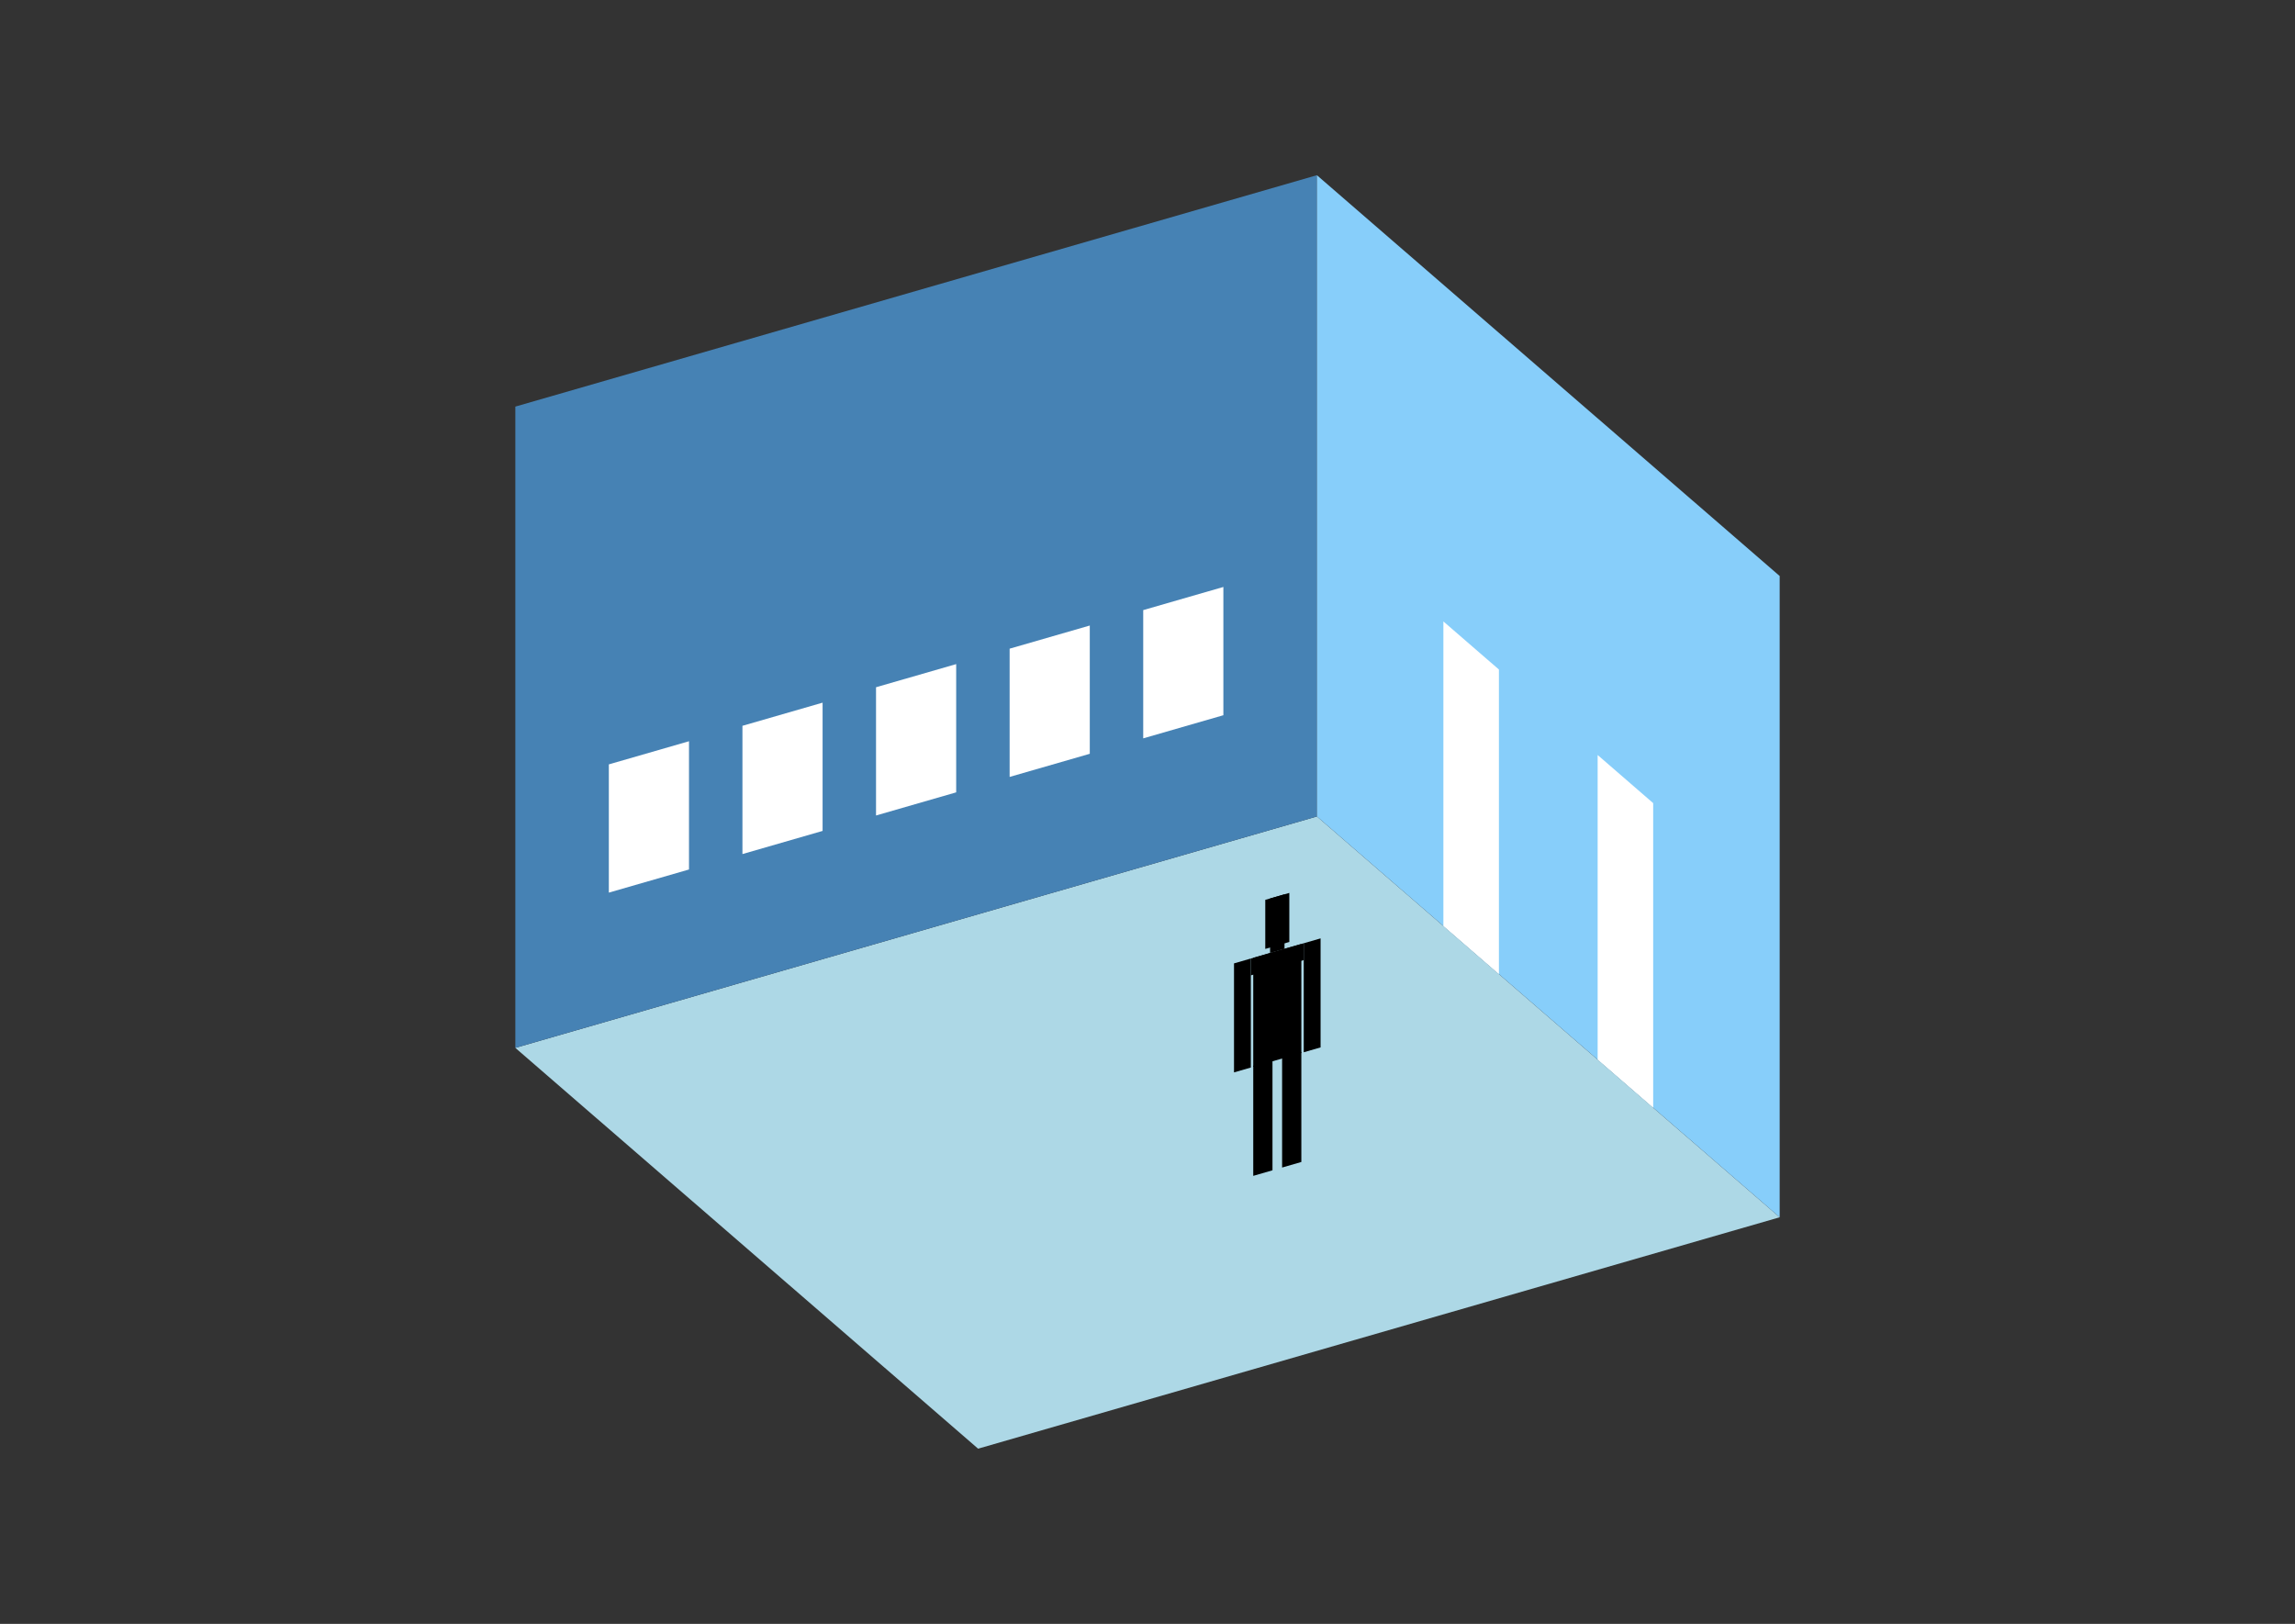 <?xml version="1.0" encoding="UTF-8"?>
<svg
  xmlns="http://www.w3.org/2000/svg"
  width="848"
  height="600"
  style="background-color:white"
>
  <rect width="100%" height="100%" fill="#333333" stroke="none"/>
  <polygon fill="lightblue" points="361.411,535.264 190.413,387.176 486.589,301.677 657.587,449.765" />
  <polygon fill="steelblue" points="190.413,387.176 190.413,150.235 486.589,64.736 486.589,301.677" />
  <polygon fill="lightskyblue" points="657.587,449.765 657.587,212.824 486.589,64.736 486.589,301.677" />
  <polygon fill="white" points="553.849,359.925 553.849,247.378 533.329,229.607 533.329,342.155" />
  <polygon fill="white" points="610.848,409.288 610.848,296.741 590.328,278.97 590.328,391.517" />
  <polygon fill="white" points="224.967,329.813 224.967,282.425 254.585,273.875 254.585,321.263" />
  <polygon fill="white" points="274.33,315.563 274.33,268.175 303.947,259.625 303.947,307.013" />
  <polygon fill="white" points="323.692,301.313 323.692,253.925 353.31,245.375 353.31,292.763" />
  <polygon fill="white" points="373.055,287.063 373.055,239.675 402.673,231.125 402.673,278.513" />
  <polygon fill="white" points="422.418,272.814 422.418,225.425 452.036,216.875 452.036,264.264" />
  <polygon fill="hsl(324.0,50.0%,51.427%)" points="463.073,434.465 463.073,393.782 470.181,391.73 470.181,432.413" />
  <polygon fill="hsl(324.0,50.0%,51.427%)" points="480.844,429.335 480.844,388.652 473.736,390.704 473.736,431.387" />
  <polygon fill="hsl(324.0,50.0%,51.427%)" points="455.965,396.237 455.965,355.957 462.185,354.161 462.185,394.441" />
  <polygon fill="hsl(324.0,50.0%,51.427%)" points="481.732,388.798 481.732,348.518 487.952,346.723 487.952,387.003" />
  <polygon fill="hsl(324.0,50.0%,51.427%)" points="462.185,360.381 462.185,354.161 481.732,348.518 481.732,354.738" />
  <polygon fill="hsl(324.0,50.0%,51.427%)" points="463.073,394.185 463.073,353.905 480.844,348.775 480.844,389.055" />
  <polygon fill="hsl(324.0,50.0%,51.427%)" points="467.516,350.608 467.516,332.482 476.401,329.917 476.401,348.043" />
  <polygon fill="hsl(324.0,50.0%,51.427%)" points="469.293,352.109 469.293,331.969 474.624,330.43 474.624,350.57" />
</svg>
